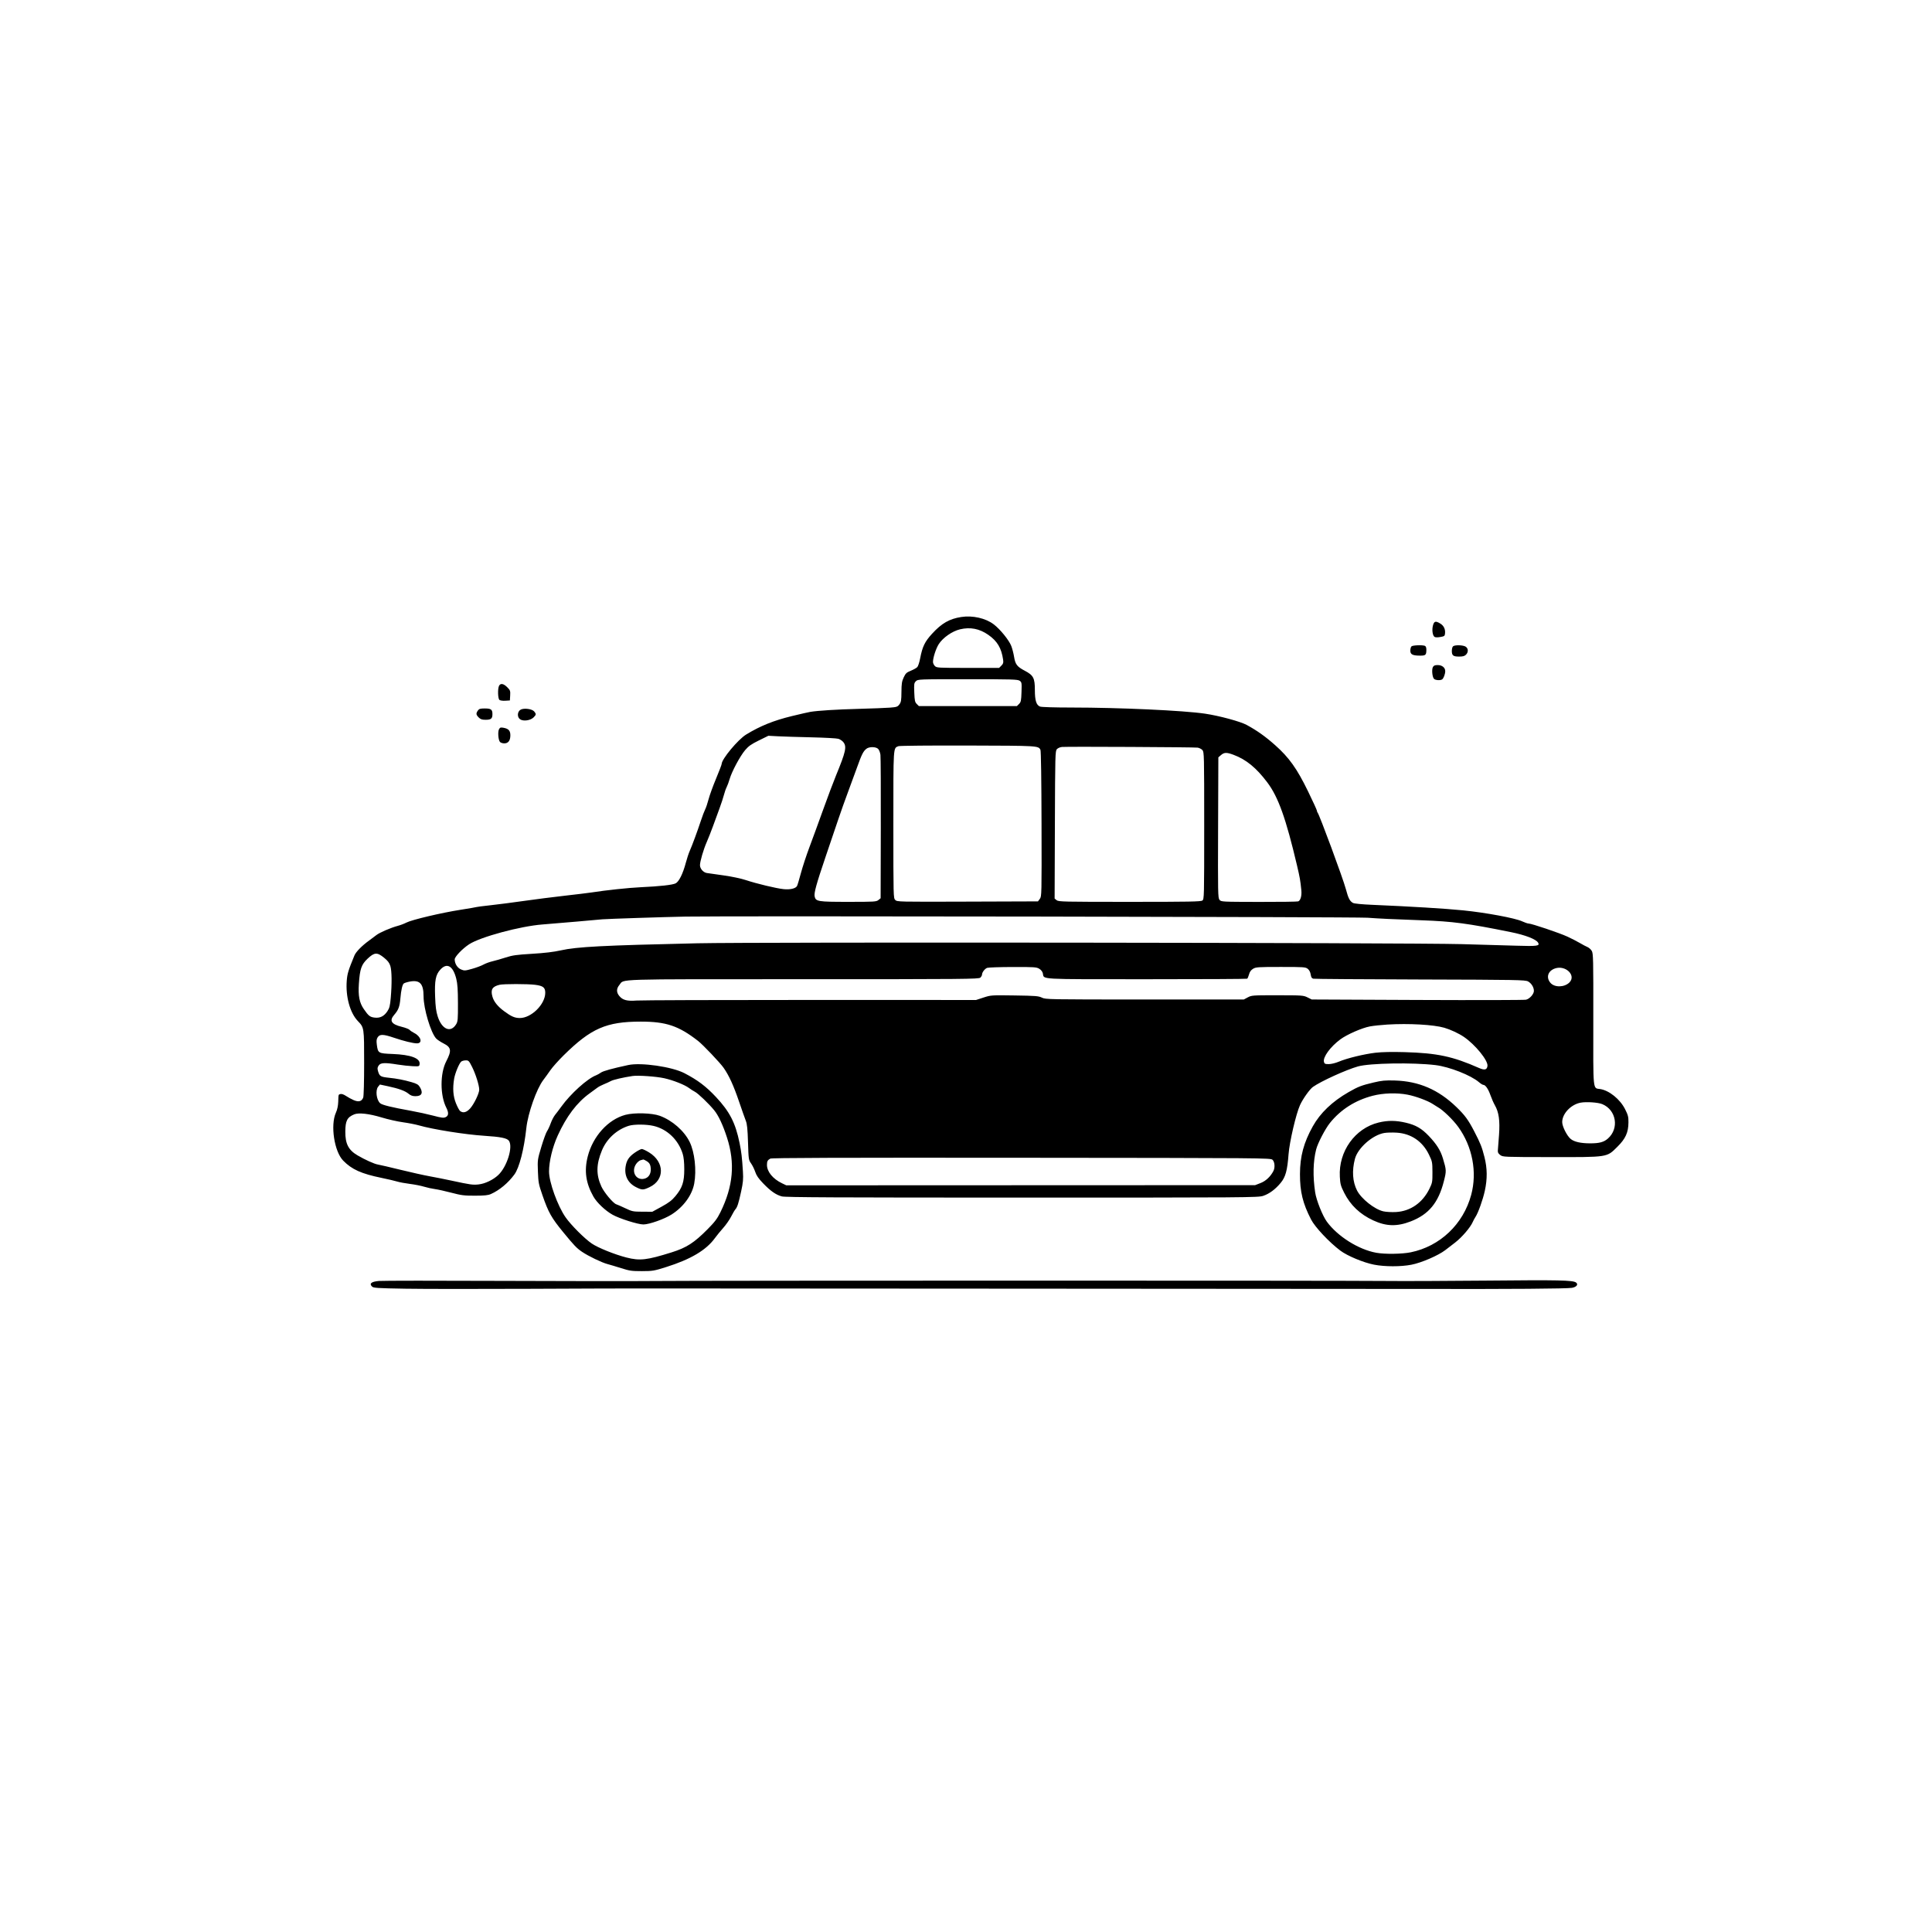 <svg xmlns="http://www.w3.org/2000/svg" width="2048" height="2048" viewBox="0 0 2048 2048" version="1.1">
	<path d="M 1019 654.041 C 1006.376 655.985, 998.195 660.685, 987.956 671.876 C 980.300 680.244, 977.798 685.434, 975.392 697.944 C 974.604 702.038, 973.258 706.162, 972.401 707.109 C 971.544 708.057, 968.468 709.796, 965.565 710.974 C 960.968 712.839, 959.988 713.755, 957.964 718.078 C 956.019 722.229, 955.628 724.740, 955.570 733.447 C 955.510 742.398, 955.206 744.249, 953.396 746.677 C 951.490 749.234, 950.548 749.559, 943.396 750.126 C 939.053 750.471, 924.250 751.048, 910.500 751.410 C 887.137 752.023, 867.153 753.263, 859 754.603 C 857.075 754.920, 848.300 756.924, 839.500 759.058 C 820.179 763.742, 805.808 769.538, 790.943 778.642 C 782.297 783.938, 765 804.723, 765 809.817 C 765 810.558, 762.334 817.540, 759.075 825.332 C 755.816 833.124, 752.249 842.946, 751.149 847.157 C 750.048 851.369, 748.423 856.215, 747.538 857.927 C 746.652 859.639, 744.630 864.968, 743.044 869.770 C 739.258 881.229, 733.671 896.368, 731.150 902 C 730.042 904.475, 728.184 910.100, 727.019 914.500 C 723.947 926.111, 719.790 934.540, 716.229 936.382 C 712.965 938.069, 699.481 939.562, 679 940.503 C 666.553 941.075, 641.919 943.693, 627.500 945.976 C 624.200 946.499, 611.375 948.067, 599 949.460 C 586.625 950.854, 567.050 953.349, 555.500 955.005 C 543.950 956.661, 527.985 958.724, 520.022 959.590 C 512.058 960.456, 505.281 961.326, 504.960 961.525 C 504.640 961.723, 496.980 963.040, 487.939 964.451 C 467.973 967.569, 436.521 975.005, 430.891 977.940 C 428.629 979.119, 424.467 980.701, 421.640 981.457 C 414.240 983.434, 402.321 988.574, 398.987 991.224 C 397.413 992.476, 393.959 995.062, 391.312 996.972 C 383.669 1002.487, 377.304 1008.973, 375.694 1012.887 C 369.204 1028.664, 368.183 1032.014, 367.581 1039.500 C 366.232 1056.287, 371.003 1073.677, 379.336 1082.350 C 386.025 1089.311, 386 1089.147, 386 1126.903 C 386 1146.663, 385.590 1161.948, 385.020 1163.447 C 383.452 1167.571, 380.227 1168.455, 374.972 1166.201 C 372.512 1165.146, 368.812 1163.136, 366.749 1161.735 C 364.504 1160.211, 362.195 1159.398, 360.999 1159.711 C 358.650 1160.325, 358.809 1159.791, 358.536 1168 C 358.396 1172.209, 357.524 1176.262, 356.063 1179.500 C 350.096 1192.725, 354.338 1220.615, 363.788 1230.296 C 372.942 1239.674, 383.004 1244.203, 404.500 1248.621 C 411.100 1249.978, 418.525 1251.713, 421 1252.476 C 423.475 1253.240, 429.550 1254.370, 434.500 1254.987 C 439.450 1255.604, 446.200 1256.931, 449.500 1257.935 C 452.800 1258.940, 457.975 1260.079, 461 1260.467 C 464.025 1260.856, 471.900 1262.597, 478.500 1264.337 C 489.063 1267.121, 492.056 1267.497, 503.500 1267.476 C 513.689 1267.458, 517.351 1267.073, 520.438 1265.699 C 529.444 1261.688, 538.614 1254.045, 545.291 1244.983 C 550.465 1237.961, 555.533 1218.252, 557.944 1195.782 C 559.629 1180.084, 568.751 1154.250, 575.938 1144.830 C 577.897 1142.261, 581.300 1137.551, 583.500 1134.363 C 585.700 1131.175, 592 1124.122, 597.500 1118.690 C 626.451 1090.095, 642.746 1082.962, 679.144 1082.952 C 706.126 1082.945, 719.414 1087.420, 740 1103.446 C 745.190 1107.487, 763.350 1126.600, 767.071 1131.939 C 772.860 1140.242, 777.646 1150.737, 783.516 1168 C 786.415 1176.525, 789.588 1185.525, 790.567 1188 C 791.949 1191.493, 792.476 1196.639, 792.924 1211 C 793.485 1229.026, 793.569 1229.597, 796.183 1233.291 C 797.659 1235.377, 799.643 1239.427, 800.591 1242.291 C 801.851 1246.098, 804.090 1249.343, 808.908 1254.344 C 816.886 1262.628, 822.542 1266.582, 828.796 1268.247 C 832.505 1269.235, 886.369 1269.500, 1083.500 1269.500 C 1323.358 1269.500, 1333.723 1269.426, 1339 1267.665 C 1345.585 1265.467, 1351.999 1260.698, 1357.681 1253.776 C 1362.765 1247.582, 1364.622 1240.762, 1365.925 1223.500 C 1366.909 1210.460, 1373.877 1180.607, 1378.082 1171.418 C 1381.112 1164.798, 1388.375 1154.580, 1391.754 1152.184 C 1400.309 1146.118, 1426.914 1134.011, 1439.479 1130.465 C 1451.973 1126.940, 1497.682 1126.156, 1521.704 1129.055 C 1536.350 1130.822, 1559.244 1139.824, 1567.785 1147.173 C 1569.591 1148.728, 1571.650 1150, 1572.360 1150 C 1574.628 1150, 1577.606 1154.310, 1579.963 1161 C 1581.222 1164.575, 1583.293 1169.300, 1584.565 1171.500 C 1588.855 1178.920, 1590.118 1187.826, 1589.034 1203 C 1588.504 1210.425, 1587.942 1217.793, 1587.785 1219.372 C 1587.569 1221.546, 1588.187 1222.762, 1590.323 1224.372 C 1593.114 1226.475, 1593.732 1226.501, 1643.823 1226.561 C 1705.159 1226.636, 1703.031 1226.964, 1714.443 1215.682 C 1723.171 1207.053, 1726.148 1200.497, 1726.228 1189.725 C 1726.272 1183.852, 1725.791 1181.987, 1722.619 1175.725 C 1717.284 1165.191, 1705.863 1155.956, 1696.310 1154.451 C 1688.326 1153.193, 1688.870 1158.664, 1688.967 1080.556 C 1689.048 1016.415, 1688.919 1010.671, 1687.337 1007.993 C 1686.392 1006.393, 1684.340 1004.555, 1682.776 1003.907 C 1681.213 1003.260, 1677.570 1001.328, 1674.681 999.615 C 1671.791 997.902, 1665.844 994.849, 1661.464 992.831 C 1652.997 988.930, 1623.544 979.007, 1620.383 978.990 C 1619.347 978.985, 1616.223 977.920, 1613.440 976.624 C 1606.132 973.221, 1574.818 967.403, 1551 965.022 C 1531.741 963.097, 1495.718 960.902, 1454.500 959.142 C 1443.671 958.679, 1435.604 957.887, 1434.250 957.151 C 1430.829 955.294, 1429.244 952.223, 1426.657 942.443 C 1423.747 931.441, 1398.502 863.169, 1396.664 861.331 C 1396.299 860.966, 1396 860.111, 1396 859.432 C 1396 858.753, 1391.759 849.491, 1386.575 838.849 C 1374.851 814.780, 1366.558 803.124, 1351.831 790.015 C 1341.424 780.751, 1332.555 774.444, 1321.500 768.446 C 1314.705 764.759, 1292.547 758.771, 1277.343 756.513 C 1254.738 753.157, 1186.617 750.026, 1135.815 750.010 C 1117.936 750.004, 1104.040 749.585, 1102.517 749.006 C 1098.550 747.498, 1097 742.556, 1097 731.418 C 1097 718.739, 1095.458 715.806, 1086.254 710.980 C 1078.122 706.716, 1076.254 704.267, 1074.948 696.157 C 1074.388 692.682, 1073.082 687.606, 1072.046 684.879 C 1069.686 678.669, 1060.205 666.974, 1053.307 661.767 C 1044.706 655.273, 1031.015 652.190, 1019 654.041 M 1518.996 663.015 C 1517.790 667.495, 1518.528 673.364, 1520.505 675.004 C 1521.348 675.704, 1523.496 675.798, 1526.650 675.272 C 1531.110 674.530, 1531.524 674.220, 1531.799 671.426 C 1532.241 666.935, 1530.466 663.255, 1526.775 661.004 C 1521.821 657.984, 1520.241 658.393, 1518.996 663.015 M 1017.718 667.092 C 1009.445 669.040, 999.544 675.919, 995.144 682.776 C 992.162 687.423, 989 697.168, 989 701.710 C 989 702.970, 989.900 704.900, 991 706 C 992.919 707.919, 994.333 708, 1026.045 708 L 1059.091 708 1061.498 705.593 C 1063.478 703.613, 1063.806 702.506, 1063.351 699.343 C 1061.566 686.960, 1057.141 679.549, 1047.562 672.901 C 1038.210 666.409, 1028.578 664.534, 1017.718 667.092 M 1496.200 685.200 C 1495.540 685.860, 1495 687.896, 1495 689.725 C 1495 693.756, 1497.466 695, 1505.458 695 C 1511.313 695, 1512 694.321, 1512 688.525 C 1512 686.428, 1511.420 684.991, 1510.418 684.607 C 1507.624 683.535, 1497.440 683.960, 1496.200 685.200 M 1540.200 685.200 C 1539.540 685.860, 1539 688.020, 1539 690 C 1539 694.865, 1540.457 696, 1546.700 696 C 1550.667 696, 1552.503 695.497, 1554 694 C 1556.654 691.346, 1556.552 687.500, 1553.777 685.557 C 1551.128 683.701, 1541.940 683.460, 1540.200 685.200 M 1518.922 707.146 C 1517.560 709.690, 1518.230 717.368, 1520 719.499 C 1521.303 721.071, 1526.649 721.510, 1528.687 720.214 C 1530.228 719.235, 1532 714.538, 1532 711.435 C 1532 707.704, 1528.654 705, 1524.035 705 C 1521.004 705, 1519.800 705.505, 1518.922 707.146 M 970.888 722.112 C 968.961 724.039, 968.811 725.090, 969.174 734.120 C 969.520 742.737, 969.861 744.306, 971.813 746.258 L 974.056 748.500 1026 748.500 L 1077.944 748.500 1080.222 746.225 C 1082.245 744.204, 1082.538 742.788, 1082.838 733.593 C 1083.160 723.719, 1083.068 723.161, 1080.865 721.618 C 1078.808 720.177, 1072.784 720, 1025.777 720 C 973.402 720, 972.984 720.016, 970.888 722.112 M 529.035 726.934 C 527.454 729.889, 527.729 740.530, 529.422 741.936 C 530.218 742.596, 532.971 742.980, 535.672 742.808 L 540.500 742.500 540.804 737.204 C 541.084 732.315, 540.842 731.642, 537.654 728.454 C 533.794 724.594, 530.590 724.029, 529.035 726.934 M 506.557 753.223 C 504.421 756.272, 504.594 757.685, 507.455 760.545 C 509.385 762.476, 510.943 763, 514.755 763 C 520.542 763, 522 761.792, 522 757 C 522 752.072, 520.546 751, 513.857 751 C 509.055 751, 507.858 751.365, 506.557 753.223 M 552 752.235 C 548.268 754.192, 547.940 760.259, 551.441 762.554 C 554.912 764.828, 562.360 763.731, 565.626 760.465 C 568.463 757.628, 568.539 756.861, 566.250 754.145 C 564.005 751.479, 555.591 750.352, 552 752.235 M 528.973 773.051 C 527.532 775.743, 528.169 784.294, 529.972 786.467 C 530.672 787.310, 532.739 788, 534.566 788 C 538.777 788, 541 785.040, 541 779.432 C 541 774.561, 539.113 772.468, 533.836 771.489 C 530.689 770.906, 530.003 771.126, 528.973 773.051 M 804.435 784.900 C 796.346 788.879, 793.485 790.897, 789.863 795.176 C 784.501 801.509, 775.797 817.745, 773.468 825.757 C 772.554 828.901, 771.111 832.819, 770.260 834.463 C 769.410 836.108, 768.143 839.714, 767.445 842.477 C 766.748 845.239, 764.605 851.775, 762.685 857 C 760.764 862.225, 757.592 870.886, 755.634 876.246 C 753.677 881.606, 750.741 889.033, 749.109 892.751 C 745.716 900.481, 742 913.207, 742 917.095 C 742 920.834, 745.497 924.832, 749.293 925.434 C 751.057 925.713, 759.102 926.858, 767.170 927.977 C 775.628 929.150, 785.580 931.254, 790.670 932.946 C 802.153 936.762, 822.833 941.717, 830.704 942.538 C 837.586 943.256, 843.474 941.860, 844.902 939.170 C 845.389 938.251, 847.234 932.100, 849.001 925.500 C 850.767 918.900, 854.837 906.525, 858.045 898 C 861.252 889.475, 867.751 871.700, 872.487 858.500 C 877.222 845.300, 883.406 828.875, 886.227 822 C 896.627 796.660, 897.759 791.506, 893.984 786.707 C 892.876 785.298, 890.513 783.701, 888.734 783.158 C 886.955 782.615, 874.025 781.911, 860 781.592 C 845.975 781.274, 830 780.774, 824.500 780.481 L 814.500 779.949 804.435 784.900 M 952.357 790.975 C 946.772 793.272, 947 789.732, 947 874.223 C 947 950.749, 947.032 952.032, 949.006 954.006 C 950.984 955.984, 952.093 956.009, 1025.649 955.756 L 1100.284 955.500 1102.270 952.841 C 1104.214 950.237, 1104.251 948.585, 1104.068 873.414 C 1103.954 826.471, 1103.507 795.947, 1102.918 794.846 C 1100.585 790.488, 1100.951 790.510, 1026 790.297 C 986.493 790.184, 953.541 790.488, 952.357 790.975 M 1125.856 791.804 C 1123.760 791.979, 1121.424 792.979, 1120.356 794.159 C 1118.586 796.114, 1118.487 799.848, 1118.223 874.355 L 1117.945 952.500 1120.084 954.250 C 1122.078 955.882, 1127.284 956, 1197.420 956 C 1260.788 956, 1272.923 955.777, 1274.559 954.581 C 1276.452 953.196, 1276.500 951.219, 1276.500 875.185 C 1276.500 800.165, 1276.428 797.131, 1274.613 795.124 C 1273.575 793.978, 1271.325 792.813, 1269.613 792.536 C 1266.234 791.989, 1131.833 791.305, 1125.856 791.804 M 918.375 793.772 C 915.033 796.490, 913.479 799.593, 908.495 813.500 C 905.932 820.650, 901.604 832.440, 898.876 839.701 C 896.148 846.962, 891.505 860.012, 888.558 868.701 C 885.611 877.390, 879.542 895.300, 875.070 908.500 C 865.313 937.305, 862.758 946.579, 863.563 950.267 C 864.736 955.644, 866.956 956, 899.340 956 C 926.842 956, 928.934 955.874, 931.139 954.087 L 933.500 952.174 933.683 878.337 C 933.784 837.727, 933.611 802.527, 933.300 800.116 C 932.988 797.705, 931.893 794.893, 930.866 793.866 C 928.443 791.443, 921.306 791.389, 918.375 793.772 M 1294.306 800.413 L 1291.500 802.826 1291.231 877.279 C 1290.979 947.248, 1291.069 951.860, 1292.731 953.853 C 1294.477 955.945, 1295.019 955.974, 1334.500 956.061 C 1356.500 956.109, 1375.256 955.854, 1376.180 955.494 C 1378.649 954.532, 1380.053 949.465, 1379.467 943.627 C 1378.429 933.279, 1377.899 930.244, 1374.904 917.500 C 1363.195 867.685, 1355.040 844.876, 1343.416 829.432 C 1331.717 813.887, 1321.060 805.159, 1307.653 800.143 C 1300.301 797.392, 1297.758 797.444, 1294.306 800.413 M 726.500 971.627 C 704.074 972.065, 643.963 974.031, 638.500 974.505 C 635.750 974.744, 623.600 975.827, 611.500 976.914 C 599.400 978, 583.040 979.373, 575.145 979.965 C 551.688 981.725, 509.311 993.152, 497.329 1000.949 C 490.208 1005.583, 482 1014.172, 482 1016.989 C 482 1021.509, 484.851 1026.040, 488.709 1027.652 C 492.266 1029.138, 492.965 1029.098, 500.495 1026.984 C 504.898 1025.747, 510.300 1023.731, 512.500 1022.503 C 514.700 1021.275, 518.975 1019.704, 522 1019.011 C 525.025 1018.318, 531.325 1016.509, 536 1014.991 C 543.209 1012.651, 547.463 1012.054, 564 1011.062 C 577.366 1010.261, 586.925 1009.123, 594.389 1007.445 C 611.457 1003.609, 639.004 1002.176, 739 999.923 C 801.355 998.518, 1493.169 999.284, 1549.500 1000.820 C 1569.850 1001.376, 1595.950 1002.123, 1607.500 1002.482 C 1629.570 1003.167, 1632.501 1002.758, 1630.454 999.278 C 1628.279 995.582, 1616.912 991.180, 1601.500 988.066 C 1555.470 978.765, 1540.170 976.736, 1507 975.534 C 1475.328 974.386, 1463.150 973.813, 1449.500 972.829 C 1437.109 971.936, 767.647 970.823, 726.500 971.627 M 389.655 1016.250 C 383.106 1022.419, 381.491 1027.066, 380.431 1042.797 C 379.563 1055.674, 380.957 1062.839, 385.656 1069.662 C 390.668 1076.939, 392.234 1078.159, 397.294 1078.730 C 402.930 1079.365, 407.173 1077.206, 410.667 1071.926 C 412.875 1068.590, 413.477 1066.178, 414.216 1057.704 C 415.525 1042.695, 415.357 1029.121, 413.799 1024.032 C 412.771 1020.674, 411.125 1018.500, 407.178 1015.282 C 399.776 1009.248, 396.920 1009.406, 389.655 1016.250 M 466.711 1027.898 C 461.760 1033.379, 460.612 1039.412, 461.248 1056.629 C 461.635 1067.137, 462.298 1072.186, 463.983 1077.453 C 468.417 1091.320, 477.787 1095.246, 483.585 1085.665 C 485.299 1082.832, 485.495 1080.508, 485.448 1063.500 C 485.408 1048.977, 484.988 1042.863, 483.667 1037.554 C 480.245 1023.807, 473.749 1020.108, 466.711 1027.898 M 1046.357 1025.992 C 1043.839 1027.008, 1041 1030.758, 1041 1033.068 C 1041 1033.960, 1040.177 1035.435, 1039.171 1036.345 C 1037.483 1037.873, 1022.999 1038, 851.122 1038 C 646.606 1038, 662.107 1037.519, 656.619 1044.041 C 653.300 1047.985, 653.271 1051.980, 656.533 1055.857 C 660.196 1060.210, 664.763 1061.390, 674.922 1060.608 C 679.640 1060.245, 762.512 1059.966, 859.083 1059.987 L 1034.665 1060.026 1042.583 1057.440 C 1050.393 1054.890, 1050.837 1054.860, 1075.500 1055.221 C 1097.828 1055.549, 1100.927 1055.797, 1104.500 1057.544 C 1108.393 1059.448, 1111.315 1059.500, 1213.500 1059.500 L 1318.500 1059.500 1322.710 1057.250 C 1326.784 1055.073, 1327.802 1055.001, 1354.210 1055.022 C 1380.395 1055.043, 1381.682 1055.134, 1386 1057.272 L 1390.500 1059.500 1502.500 1060 C 1564.100 1060.275, 1615.934 1060.149, 1617.686 1059.721 C 1621.543 1058.777, 1626 1053.767, 1626 1050.374 C 1626 1046.548, 1623.295 1042.208, 1619.733 1040.319 C 1616.746 1038.735, 1608.055 1038.581, 1505.500 1038.292 C 1444.450 1038.120, 1393.492 1037.751, 1392.259 1037.473 C 1390.547 1037.086, 1389.867 1036.019, 1389.376 1032.951 C 1388.965 1030.380, 1387.835 1028.228, 1386.232 1026.968 C 1383.889 1025.125, 1382.078 1025, 1357.615 1025.004 C 1333.484 1025.007, 1331.257 1025.156, 1328.301 1026.958 C 1326.074 1028.316, 1324.774 1030.125, 1324.024 1032.912 C 1323.431 1035.114, 1322.537 1037.168, 1322.039 1037.476 C 1321.540 1037.784, 1273.552 1038.031, 1215.400 1038.023 C 1098.681 1038.008, 1106.922 1038.473, 1105.461 1031.824 C 1105.058 1029.988, 1103.605 1028.120, 1101.655 1026.931 C 1098.756 1025.164, 1096.470 1025.012, 1073.500 1025.067 C 1059.750 1025.100, 1047.536 1025.516, 1046.357 1025.992 M 1648.379 1026.597 C 1640.892 1029.160, 1638.663 1036.070, 1643.478 1041.792 C 1647.803 1046.931, 1658.331 1046.759, 1663.628 1041.463 C 1671.092 1033.998, 1659.571 1022.766, 1648.379 1026.597 M 432.413 1040.943 C 430.715 1041.349, 428.814 1041.997, 428.190 1042.383 C 426.574 1043.381, 425.202 1049.235, 424.412 1058.500 C 423.677 1067.114, 422.339 1070.645, 417.861 1075.785 C 412.460 1081.986, 414.831 1085.763, 425.816 1088.455 C 429.721 1089.412, 433.468 1090.859, 434.142 1091.671 C 434.815 1092.482, 437.077 1094.019, 439.168 1095.086 C 446.355 1098.752, 448.231 1106, 441.995 1106 C 437.948 1106, 428.029 1103.576, 417.562 1100.029 C 406.364 1096.234, 402.621 1096.122, 400.397 1099.518 C 399.122 1101.463, 398.903 1103.225, 399.433 1107.268 C 400.644 1116.502, 400.904 1116.657, 416.186 1117.263 C 435.422 1118.027, 445.512 1121.765, 444.805 1127.866 C 444.504 1130.463, 444.402 1130.496, 437.500 1130.211 C 433.650 1130.052, 426.450 1129.266, 421.500 1128.465 C 407.704 1126.232, 403.398 1126.463, 401.378 1129.545 C 399.964 1131.703, 399.890 1132.690, 400.891 1136.029 C 402.323 1140.812, 403.656 1141.581, 412 1142.441 C 420.807 1143.348, 428.179 1144.772, 436.299 1147.135 C 441.832 1148.746, 443.461 1149.709, 445.046 1152.307 C 448.827 1158.508, 447.144 1162, 440.377 1162 C 437.302 1162, 435.324 1161.302, 433.104 1159.434 C 429.480 1156.385, 422.571 1153.872, 411.102 1151.433 L 402.704 1149.647 400.852 1151.934 C 397.791 1155.715, 399.002 1165.882, 402.938 1169.444 C 405.020 1171.328, 415.008 1173.787, 435.500 1177.462 C 442.650 1178.744, 453.283 1181.061, 459.130 1182.612 C 468.052 1184.978, 470.181 1185.239, 472.380 1184.237 C 475.591 1182.774, 475.816 1179.519, 473.077 1174.150 C 466.415 1161.092, 466.405 1137.788, 473.056 1125 C 478.914 1113.736, 478.392 1110.241, 470.232 1106.106 C 467.080 1104.508, 463.525 1102.143, 462.333 1100.850 C 456.594 1094.624, 449.008 1069.225, 449.003 1056.218 C 448.997 1042.028, 444.643 1038.019, 432.413 1040.943 M 529.500 1043.929 C 521.832 1045.779, 519.899 1048.995, 521.982 1056.434 C 523.472 1061.758, 527.582 1066.890, 534.370 1071.903 C 541.988 1077.529, 545.599 1079.111, 550.916 1079.153 C 563.166 1079.247, 577.961 1064.631, 577.990 1052.405 C 578.004 1046.812, 575.759 1045.032, 567.324 1043.945 C 559.251 1042.904, 533.790 1042.893, 529.500 1043.929 M 1470.724 1086.069 C 1464.248 1086.462, 1455.923 1087.346, 1452.224 1088.033 C 1443.779 1089.603, 1427.845 1096.571, 1420.837 1101.760 C 1410.215 1109.623, 1402.188 1120.630, 1403.440 1125.616 C 1403.960 1127.687, 1404.630 1128, 1408.549 1128 C 1411.146 1128, 1415.658 1126.907, 1419.181 1125.424 C 1427.900 1121.754, 1445.977 1117.349, 1458.111 1115.938 C 1464.877 1115.151, 1475.650 1114.932, 1489 1115.310 C 1523.437 1116.286, 1540.011 1119.816, 1567.794 1132.095 C 1573.734 1134.719, 1576.290 1134.095, 1576.780 1129.899 C 1577.456 1124.103, 1563.808 1107.337, 1551.722 1099.115 C 1546.311 1095.435, 1537.660 1091.403, 1531 1089.458 C 1519.784 1086.183, 1493.359 1084.697, 1470.724 1086.069 M 488.970 1125.282 C 486.783 1127.023, 482.382 1137.619, 481.403 1143.500 C 479.698 1153.744, 480.306 1162.017, 483.313 1169.500 C 484.860 1173.350, 486.859 1177.063, 487.754 1177.750 C 490.903 1180.167, 494.565 1179.224, 498.366 1175.016 C 502.459 1170.486, 508 1159.026, 508 1155.092 C 508 1150.609, 504.223 1138.555, 500.486 1131.107 C 497.167 1124.494, 496.696 1124.002, 493.709 1124.032 C 491.944 1124.049, 489.811 1124.612, 488.970 1125.282 M 666 1128.980 C 649.280 1132.564, 639.405 1135.287, 637.053 1136.962 C 635.518 1138.056, 633.190 1139.358, 631.881 1139.856 C 622.598 1143.390, 604.938 1159.308, 594.998 1173.101 C 592.858 1176.070, 589.915 1179.960, 588.459 1181.745 C 587.003 1183.530, 584.890 1187.580, 583.765 1190.745 C 582.639 1193.910, 580.880 1197.697, 579.856 1199.159 C 578.831 1200.622, 576.138 1208.008, 573.870 1215.573 C 569.784 1229.201, 569.751 1229.443, 570.217 1241.914 C 570.652 1253.533, 571.020 1255.457, 575.009 1266.961 C 581.401 1285.400, 584.468 1290.849, 597.177 1306.354 C 608.668 1320.372, 611.342 1323.156, 617 1326.991 C 623.764 1331.575, 637.941 1338.395, 644 1339.979 C 646.475 1340.626, 653 1342.579, 658.500 1344.320 C 667.456 1347.154, 669.752 1347.481, 680.500 1347.454 C 691.784 1347.425, 693.305 1347.170, 706 1343.179 C 732.126 1334.967, 748.535 1325.246, 757.791 1312.500 C 759.788 1309.750, 763.773 1304.868, 766.647 1301.650 C 769.521 1298.433, 773.286 1293.033, 775.015 1289.650 C 776.743 1286.268, 778.766 1282.824, 779.509 1281.998 C 781.576 1279.702, 782.914 1275.550, 785.633 1263 C 787.707 1253.425, 788.025 1249.910, 787.532 1242 C 786.579 1226.733, 785.912 1221.053, 783.950 1211.500 C 779.577 1190.208, 773.456 1178.309, 758.896 1162.794 C 748.301 1151.503, 739.593 1144.937, 725.500 1137.611 C 712.400 1130.801, 679.659 1126.052, 666 1128.980 M 670.500 1140.612 C 660.505 1142.113, 650.092 1144.540, 647.501 1145.972 C 645.850 1146.884, 642.516 1148.414, 640.091 1149.371 C 637.666 1150.328, 634.516 1152.003, 633.091 1153.094 C 631.666 1154.185, 628.025 1156.857, 625 1159.031 C 611.576 1168.682, 600.372 1183.524, 591.172 1203.846 C 585.640 1216.066, 582 1231.144, 582 1241.844 C 582 1253.158, 591.101 1278.327, 599.577 1290.452 C 605.308 1298.650, 619.678 1313.028, 627.343 1318.233 C 633.946 1322.717, 651.656 1329.848, 664.043 1333.011 C 678.310 1336.654, 685.589 1335.823, 712 1327.540 C 727.764 1322.596, 735.812 1317.417, 750.005 1303.085 C 757.725 1295.291, 760.296 1291.891, 763.688 1284.993 C 777.265 1257.390, 779.405 1232.895, 770.611 1205.779 C 766.303 1192.496, 761.685 1182.631, 757.137 1177 C 751.626 1170.175, 740.053 1159.078, 736.583 1157.291 C 734.887 1156.418, 732.134 1154.666, 730.465 1153.397 C 725.893 1149.922, 713.546 1145.045, 704 1142.942 C 695.578 1141.086, 676.279 1139.744, 670.500 1140.612 M 1456 1147.507 C 1443.183 1150.538, 1439.734 1151.870, 1429.500 1157.740 C 1412.240 1167.641, 1399.542 1179.777, 1391.642 1193.921 C 1381.995 1211.192, 1378.061 1225.806, 1378.020 1244.526 C 1377.979 1263.323, 1381.005 1275.707, 1389.799 1292.729 C 1394.013 1300.885, 1409.035 1316.865, 1420.783 1325.687 C 1428.266 1331.307, 1445.322 1338.418, 1456.555 1340.601 C 1468.015 1342.829, 1484.884 1342.849, 1496.193 1340.649 C 1506.828 1338.579, 1524.533 1330.942, 1532.051 1325.182 C 1535.048 1322.886, 1539.750 1319.270, 1542.500 1317.147 C 1549.699 1311.589, 1558.708 1301.086, 1561.156 1295.397 C 1561.842 1293.803, 1563.148 1291.375, 1564.060 1290 C 1566.953 1285.636, 1571.894 1271.823, 1573.982 1262.261 C 1576.733 1249.664, 1576.612 1238.466, 1573.596 1226.581 C 1570.838 1215.712, 1569.402 1212.102, 1562.678 1199.127 C 1556.437 1187.086, 1552.788 1182.122, 1543.803 1173.454 C 1524.668 1154.991, 1504.050 1146.127, 1478.500 1145.377 C 1468.384 1145.080, 1464.852 1145.414, 1456 1147.507 M 1455 1161.572 C 1436.583 1166.373, 1421.169 1176.192, 1409.772 1190.385 C 1404.736 1196.657, 1396.828 1211.877, 1395.163 1218.500 C 1391.924 1231.396, 1391.573 1246.886, 1394.133 1264 C 1395.375 1272.297, 1401.985 1288.849, 1406.528 1295.039 C 1418.011 1310.681, 1440.093 1324.572, 1458.899 1327.982 C 1468.017 1329.635, 1486.227 1329.386, 1495.500 1327.482 C 1526.517 1321.111, 1551.112 1297.738, 1559.506 1266.658 C 1566.022 1242.529, 1560.867 1215.430, 1545.791 1194.563 C 1540.312 1186.979, 1529.471 1176.511, 1524.115 1173.632 C 1523.227 1173.155, 1520.883 1171.680, 1518.908 1170.355 C 1513.780 1166.917, 1500.737 1162.070, 1492.162 1160.416 C 1480.673 1158.199, 1466.211 1158.649, 1455 1161.572 M 1675.500 1168.873 C 1665.227 1170.797, 1656 1180.547, 1656 1189.479 C 1656 1194.030, 1660.976 1203.960, 1664.918 1207.277 C 1668.642 1210.411, 1675.683 1212.002, 1685.799 1211.994 C 1695.420 1211.987, 1700.122 1210.710, 1704.423 1206.934 C 1716.603 1196.239, 1713.438 1176.675, 1698.518 1170.443 C 1694.060 1168.580, 1681.601 1167.731, 1675.500 1168.873 M 375.500 1181.260 C 368.020 1184.351, 366.115 1188.038, 366.044 1199.568 C 365.964 1212.461, 369.374 1219.088, 379 1224.742 C 386.855 1229.356, 396.737 1233.812, 400.500 1234.437 C 402.700 1234.803, 413.500 1237.314, 424.500 1240.017 C 435.500 1242.720, 449.450 1245.824, 455.500 1246.915 C 461.550 1248.006, 471.900 1250.066, 478.500 1251.492 C 498.714 1255.860, 501.296 1256.221, 507.414 1255.531 C 514.291 1254.755, 522.812 1250.668, 528.212 1245.556 C 537.427 1236.833, 544 1215.728, 539.502 1209.306 C 537.505 1206.455, 530.844 1205.099, 513.277 1203.967 C 493.023 1202.663, 458.963 1197.241, 444 1192.939 C 440.425 1191.911, 432.775 1190.422, 427 1189.630 C 421.225 1188.838, 411.150 1186.562, 404.611 1184.571 C 391.418 1180.554, 380.276 1179.287, 375.500 1181.260 M 662.911 1181.786 C 644.590 1186.706, 628.471 1204.518, 623.033 1225.855 C 619.141 1241.127, 620.968 1254.114, 629.016 1268.374 C 632.662 1274.835, 641.630 1283.345, 649.340 1287.661 C 656.766 1291.817, 676.403 1298.008, 682.042 1297.970 C 688.328 1297.928, 704.307 1292.264, 712.001 1287.350 C 724.587 1279.313, 733.658 1266.876, 735.913 1254.566 C 738.492 1240.486, 736.381 1221.311, 731.061 1210.500 C 725.247 1198.685, 712.623 1187.639, 699.389 1182.787 C 691.182 1179.778, 672.316 1179.260, 662.911 1181.786 M 1461.378 1189.934 C 1436.368 1195.996, 1418.813 1220.512, 1420.277 1247.336 C 1420.705 1255.183, 1421.218 1257.087, 1424.861 1264.336 C 1431.493 1277.535, 1441.655 1287.198, 1455.751 1293.711 C 1469.504 1300.065, 1480.968 1300.352, 1495.500 1294.704 C 1514.593 1287.283, 1524.764 1274.950, 1530.536 1252.221 C 1533.356 1241.112, 1533.331 1240.506, 1529.490 1227.740 C 1526.976 1219.383, 1522.819 1212.806, 1514.585 1204.160 C 1506.990 1196.183, 1500.752 1192.578, 1490.301 1190.124 C 1479.627 1187.618, 1471.162 1187.563, 1461.378 1189.934 M 666.500 1193.401 C 653.763 1197.436, 643.208 1207.102, 638.092 1219.417 C 631.959 1234.179, 631.782 1245.292, 637.482 1257.742 C 640.390 1264.093, 649.981 1275.542, 653.268 1276.585 C 654.477 1276.969, 658.848 1278.887, 662.983 1280.849 C 670.087 1284.219, 671.077 1284.418, 681 1284.458 L 691.500 1284.500 701.318 1279.125 C 708.963 1274.939, 712.206 1272.463, 715.973 1267.937 C 723.307 1259.124, 725.373 1252.863, 725.355 1239.500 C 725.345 1232.171, 724.793 1226.719, 723.699 1223.164 C 719.122 1208.291, 707.311 1196.935, 692.879 1193.533 C 685.199 1191.723, 672.006 1191.657, 666.500 1193.401 M 1467.500 1200.984 C 1455.087 1203.009, 1439.318 1216.874, 1436.281 1228.433 C 1432.989 1240.962, 1433.771 1252.723, 1438.511 1261.967 C 1443.047 1270.814, 1457.164 1281.998, 1466.403 1284.066 C 1469.427 1284.742, 1475.338 1285.064, 1479.901 1284.800 C 1495.192 1283.914, 1507.987 1274.989, 1515.251 1260.141 C 1518.331 1253.845, 1518.497 1252.929, 1518.451 1242.500 C 1518.404 1231.925, 1518.261 1231.207, 1514.736 1223.919 C 1507.927 1209.841, 1495.812 1201.611, 1480.500 1200.664 C 1476.100 1200.391, 1470.250 1200.535, 1467.500 1200.984 M 673.028 1221.800 C 666.683 1226.202, 664.201 1229.939, 663.150 1236.675 C 661.650 1246.292, 665.683 1254.168, 674.309 1258.467 C 680.638 1261.621, 681.819 1261.617, 688.565 1258.426 C 704.800 1250.746, 704.549 1231.796, 688.078 1221.629 C 684.844 1219.633, 681.366 1218.001, 680.349 1218.002 C 679.332 1218.003, 676.038 1219.712, 673.028 1221.800 M 816.500 1228.192 C 813.686 1229.792, 813.033 1231.028, 813.015 1234.782 C 812.982 1242.018, 819.230 1249.665, 829 1254.345 L 833.500 1256.500 1082 1256.403 L 1330.500 1256.306 1336.238 1254.085 C 1341.814 1251.928, 1346.778 1247.277, 1349.868 1241.316 C 1351.767 1237.652, 1351.269 1231.553, 1348.895 1229.405 C 1346.838 1227.543, 1340.830 1227.495, 1082.645 1227.277 C 886.770 1227.112, 817.983 1227.348, 816.500 1228.192 M 679.011 1229.892 C 677.642 1230.273, 675.505 1232.095, 674.261 1233.940 C 668.873 1241.937, 674.102 1251.454, 682.830 1249.537 C 688.183 1248.362, 690.826 1243.217, 689.556 1236.446 C 689.083 1233.927, 687.969 1232.342, 685.696 1230.956 C 683.938 1229.884, 682.275 1229.051, 682 1229.103 C 681.725 1229.156, 680.380 1229.511, 679.011 1229.892 M 401.603 1357.879 C 393.682 1358.592, 391.175 1360.602, 394.301 1363.731 C 395.897 1365.329, 399.332 1365.555, 429.784 1366.072 C 448.328 1366.387, 507.825 1366.436, 562 1366.181 C 616.175 1365.927, 669.950 1365.758, 681.500 1365.805 C 693.050 1365.853, 865.625 1365.953, 1065 1366.027 C 1264.375 1366.102, 1463.050 1366.237, 1506.500 1366.329 C 1601.236 1366.528, 1660.846 1366.093, 1666.294 1365.163 C 1671.214 1364.323, 1673.378 1361.536, 1670.673 1359.525 C 1667.352 1357.056, 1652.556 1356.739, 1576.147 1357.494 C 1534.541 1357.906, 1485.650 1358.076, 1467.500 1357.871 C 1422.614 1357.366, 744.523 1357.398, 694.500 1357.907 C 672.500 1358.131, 599.150 1358.077, 531.500 1357.787 C 463.850 1357.496, 405.396 1357.538, 401.603 1357.879" stroke="none" fill="black" fill-rule="evenodd"/>
</svg>
